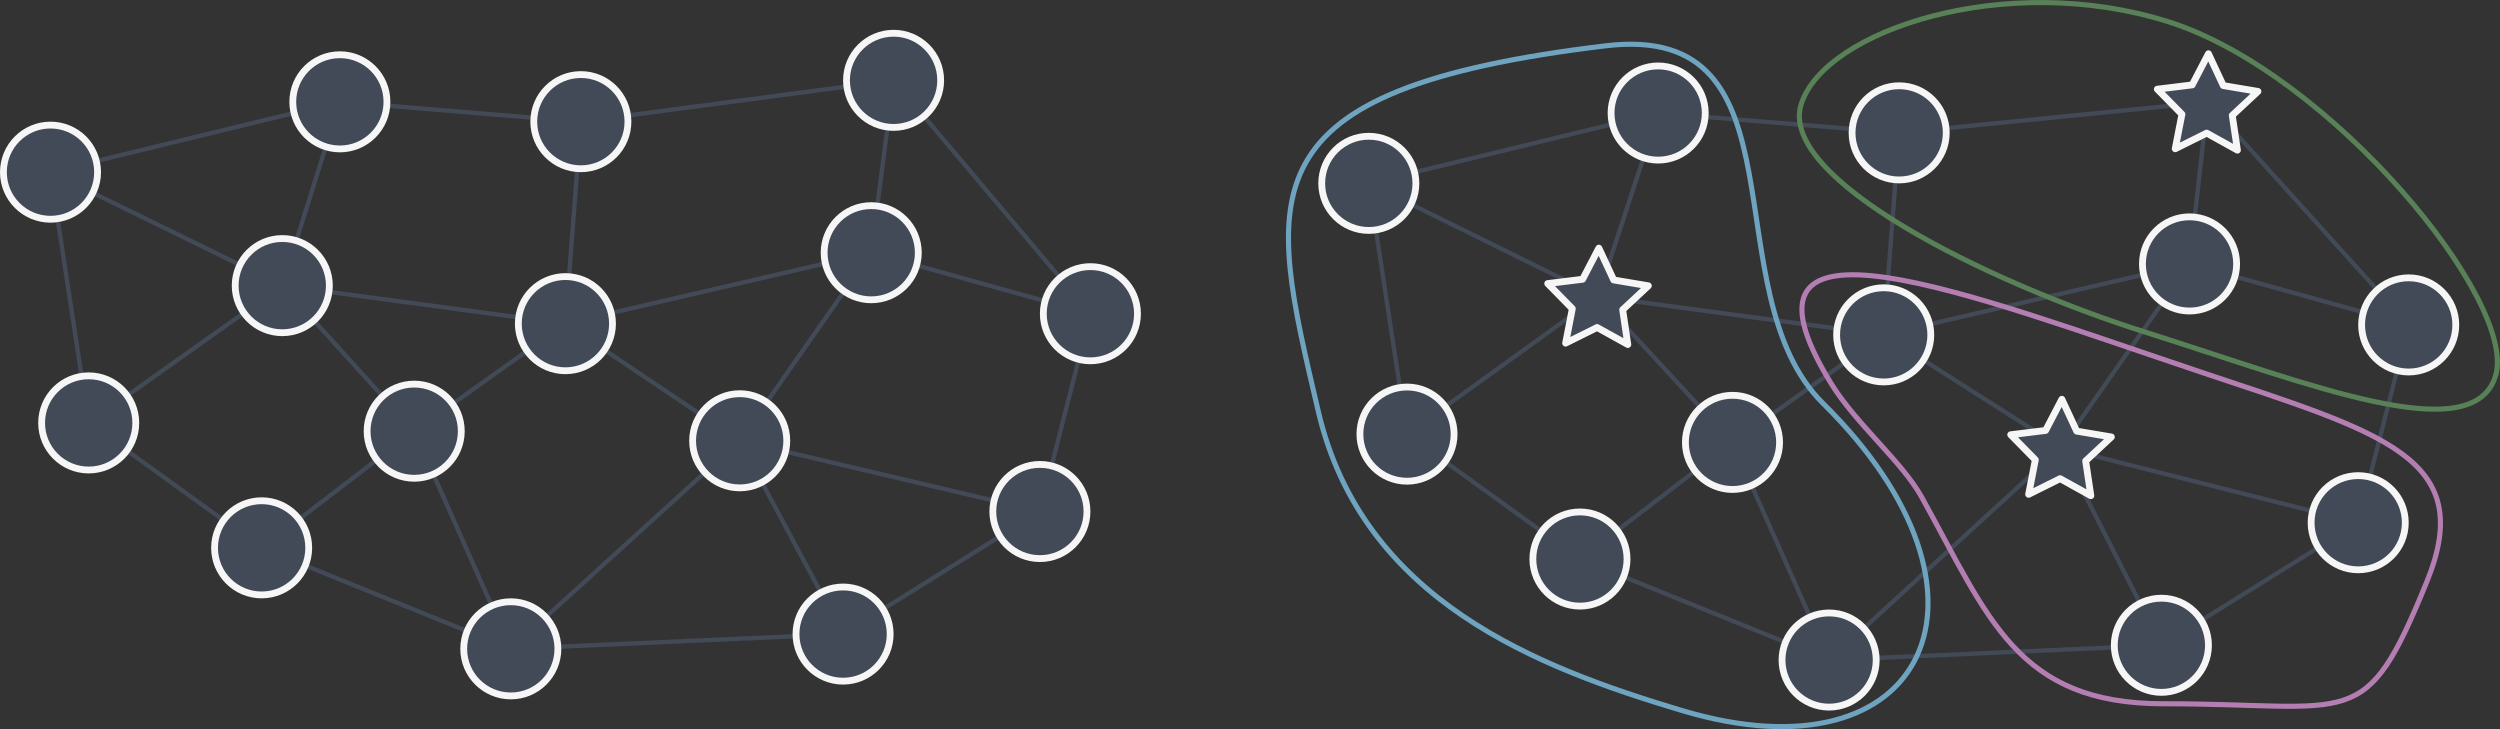 <?xml version="1.0" encoding="UTF-8" standalone="no"?>
<!-- Created with Inkscape (http://www.inkscape.org/) -->

<svg
   width="289.6mm"
   height="84.467mm"
   viewBox="0 0 289.6 84.467"
   version="1.1"
   id="svg1"
   inkscape:version="1.3.2 (091e20ef0f, 2023-11-25, custom)"
   sodipodi:docname="what-we-want.svg"
   xmlns:inkscape="http://www.inkscape.org/namespaces/inkscape"
   xmlns:sodipodi="http://sodipodi.sourceforge.net/DTD/sodipodi-0.dtd"
   xmlns="http://www.w3.org/2000/svg"
   xmlns:svg="http://www.w3.org/2000/svg">
  <rect x="0" y="0" width="289.6" height="84.467" fill="#333333" stroke="none"/>
  <sodipodi:namedview
     id="namedview1"
     pagecolor="#ffffff"
     bordercolor="#000000"
     borderopacity="0.25"
     inkscape:showpageshadow="2"
     inkscape:pageopacity="0.0"
     inkscape:pagecheckerboard="0"
     inkscape:deskcolor="#d1d1d1"
     inkscape:document-units="mm"
     inkscape:zoom="0.24569814"
     inkscape:cx="716.32614"
     inkscape:cy="423.28363"
     inkscape:window-width="1920"
     inkscape:window-height="1052"
     inkscape:window-x="1920"
     inkscape:window-y="0"
     inkscape:window-maximized="1"
     inkscape:current-layer="layer1" />
  <defs
     id="defs1" />
  <g
     inkscape:label="Layer 1"
     inkscape:groupmode="layer"
     id="layer1"
     transform="translate(0.205,-83)">
    <g
       id="g1"
       transform="translate(104.041,47.827)">
      <path
         style="fill:none;fill-rule:evenodd;stroke:#424a57;stroke-width:0.5;stroke-linecap:butt;stroke-linejoin:miter;stroke-dasharray:none;stroke-opacity:1"
         d="m -97.574,60.508 2.782,18.264"
         id="path26"
         inkscape:connector-type="polyline"
         inkscape:connector-curvature="0"
         inkscape:connection-start="#path1-7"
         inkscape:connection-end="#path1-6" />
      <path
         style="fill:none;fill-rule:evenodd;stroke:#424a57;stroke-width:0.5;stroke-linecap:butt;stroke-linejoin:miter;stroke-dasharray:none;stroke-opacity:1"
         d="m -89.522,81.009 13.525,-9.593"
         id="path27"
         inkscape:connector-type="polyline"
         inkscape:connector-curvature="0"
         inkscape:connection-start="#path1-6"
         inkscape:connection-end="#path1" />
      <path
         style="fill:none;fill-rule:evenodd;stroke:#424a57;stroke-width:0.5;stroke-linecap:butt;stroke-linejoin:miter;stroke-dasharray:none;stroke-opacity:1"
         d="m -89.549,87.358 11.19,8.082"
         id="path28"
         inkscape:connector-type="polyline"
         inkscape:connector-curvature="0"
         inkscape:connection-start="#path1-6"
         inkscape:connection-end="#path1-5" />
      <path
         style="fill:none;fill-rule:evenodd;stroke:#424a57;stroke-width:0.5;stroke-linecap:butt;stroke-linejoin:miter;stroke-dasharray:none;stroke-opacity:1"
         d="m -67.884,72.302 7.956,8.779"
         id="path30"
         inkscape:connector-type="polyline"
         inkscape:connector-curvature="0"
         inkscape:connection-end="#path1-20"
         inkscape:connection-start="#path1" />
      <path
         style="fill:none;fill-rule:evenodd;stroke:#424a57;stroke-width:0.5;stroke-linecap:butt;stroke-linejoin:miter;stroke-dasharray:none;stroke-opacity:1"
         d="m -93.096,53.827 22.919,-5.57"
         id="path31"
         inkscape:connector-type="polyline"
         inkscape:connector-curvature="0"
         inkscape:connection-start="#path1-7"
         inkscape:connection-end="#path1-2" />
      <path
         style="fill:none;fill-rule:evenodd;stroke:#424a57;stroke-width:0.5;stroke-linecap:butt;stroke-linejoin:miter;stroke-dasharray:none;stroke-opacity:1"
         d="m -69.917,63.055 3.409,-10.881"
         id="path32"
         inkscape:connector-type="polyline"
         inkscape:connector-curvature="0"
         inkscape:connection-end="#path1-2"
         inkscape:connection-start="#path1" />
      <path
         style="fill:none;fill-rule:evenodd;stroke:#424a57;stroke-width:0.5;stroke-linecap:butt;stroke-linejoin:miter;stroke-dasharray:none;stroke-opacity:1"
         d="m -68.882,100.683 18.753,7.602"
         id="path34"
         inkscape:connector-type="polyline"
         inkscape:connector-curvature="0"
         inkscape:connection-start="#path1-5"
         inkscape:connection-end="#path1-61" />
      <path
         style="fill:none;fill-rule:evenodd;stroke:#424a57;stroke-width:0.5;stroke-linecap:butt;stroke-linejoin:miter;stroke-dasharray:none;stroke-opacity:1"
         d="m -69.604,95.321 9.005,-6.886"
         id="path35"
         inkscape:connector-type="polyline"
         inkscape:connector-curvature="0"
         inkscape:connection-start="#path1-5"
         inkscape:connection-end="#path1-20" />
      <path
         style="fill:none;fill-rule:evenodd;stroke:#424a57;stroke-width:0.5;stroke-linecap:butt;stroke-linejoin:miter;stroke-dasharray:none;stroke-opacity:1"
         d="M -51.82,81.961 -43.194,75.826"
         id="path36"
         inkscape:connector-type="polyline"
         inkscape:connector-curvature="0"
         inkscape:connection-start="#path1-20"
         inkscape:connection-end="#path1-610" />
      <path
         style="fill:none;fill-rule:evenodd;stroke:#424a57;stroke-width:0.5;stroke-linecap:butt;stroke-linejoin:miter;stroke-dasharray:none;stroke-opacity:1"
         d="M -47.287,105.348 -54.052,90.107"
         id="path37"
         inkscape:connector-type="polyline"
         inkscape:connector-curvature="0"
         inkscape:connection-start="#path1-61"
         inkscape:connection-end="#path1-20" />
      <path
         style="fill:none;fill-rule:evenodd;stroke:#424a57;stroke-width:0.5;stroke-linecap:butt;stroke-linejoin:miter;stroke-dasharray:none;stroke-opacity:1"
         d="M -41.038,106.665 -22.596,89.902"
         id="path38"
         inkscape:connector-type="polyline"
         inkscape:connector-curvature="0"
         inkscape:connection-start="#path1-61"
         inkscape:connection-end="#path1-19" />
      <path
         style="fill:none;fill-rule:evenodd;stroke:#424a57;stroke-width:0.5;stroke-linecap:butt;stroke-linejoin:miter;stroke-dasharray:none;stroke-opacity:1"
         d="m -34.221,75.708 11.134,7.483"
         id="path39"
         inkscape:connector-type="polyline"
         inkscape:connector-curvature="0"
         inkscape:connection-start="#path1-610"
         inkscape:connection-end="#path1-19" />
      <path
         style="fill:none;fill-rule:evenodd;stroke:#424a57;stroke-width:0.5;stroke-linecap:butt;stroke-linejoin:miter;stroke-dasharray:none;stroke-opacity:1"
         d="m -66.142,68.986 21.987,2.953"
         id="path40"
         inkscape:connector-type="polyline"
         inkscape:connector-curvature="0"
         inkscape:connection-end="#path1-610"
         inkscape:connection-start="#path1" />
      <path
         style="fill:none;fill-rule:evenodd;stroke:#424a57;stroke-width:0.5;stroke-linecap:butt;stroke-linejoin:miter;stroke-dasharray:none;stroke-opacity:1"
         d="m -59.44,47.416 17.046,1.402"
         id="path41"
         inkscape:connector-type="polyline"
         inkscape:connector-curvature="0"
         inkscape:connection-start="#path1-2"
         inkscape:connection-end="#path1-59" />
      <path
         style="fill:none;fill-rule:evenodd;stroke:#424a57;stroke-width:0.5;stroke-linecap:butt;stroke-linejoin:miter;stroke-dasharray:none;stroke-opacity:1"
         d="m -38.332,67.227 0.958,-12.523"
         id="path42"
         inkscape:connector-type="polyline"
         inkscape:connector-curvature="0"
         inkscape:connection-start="#path1-610"
         inkscape:connection-end="#path1-59" />
      <path
         style="fill:none;fill-rule:evenodd;stroke:#424a57;stroke-width:0.5;stroke-linecap:butt;stroke-linejoin:miter;stroke-dasharray:none;stroke-opacity:1"
         d="M -31.551,48.551 -6.141,45.194"
         id="path43"
         inkscape:connector-type="polyline"
         inkscape:connector-curvature="0"
         inkscape:connection-start="#path1-59"
         inkscape:connection-end="#path1-0" />
      <path
         style="fill:none;fill-rule:evenodd;stroke:#424a57;stroke-width:0.5;stroke-linecap:butt;stroke-linejoin:miter;stroke-dasharray:none;stroke-opacity:1"
         d="m -2.621,59.039 1.187,-9.151"
         id="path44"
         inkscape:connector-type="polyline"
         inkscape:connector-curvature="0"
         inkscape:connection-start="#path1-1"
         inkscape:connection-end="#path1-0" />
      <path
         style="fill:none;fill-rule:evenodd;stroke:#424a57;stroke-width:0.5;stroke-linecap:butt;stroke-linejoin:miter;stroke-dasharray:none;stroke-opacity:1"
         d="M -33.435,71.433 -8.636,65.681"
         id="path45"
         inkscape:connector-type="polyline"
         inkscape:connector-curvature="0"
         inkscape:connection-start="#path1-610"
         inkscape:connection-end="#path1-1" />
      <path
         style="fill:none;fill-rule:evenodd;stroke:#424a57;stroke-width:0.5;stroke-linecap:butt;stroke-linejoin:miter;stroke-dasharray:none;stroke-opacity:1"
         d="M -15.434,81.764 -6.449,68.918"
         id="path46"
         inkscape:connector-type="polyline"
         inkscape:connector-curvature="0"
         inkscape:connection-end="#path1-1"
         inkscape:connection-start="#path1-19" />
      <path
         style="fill:none;fill-rule:evenodd;stroke:#424a57;stroke-width:0.5;stroke-linecap:butt;stroke-linejoin:miter;stroke-dasharray:none;stroke-opacity:1"
         d="M 2.783,48.649 18.55,67.345"
         id="path47"
         inkscape:connector-type="polyline"
         inkscape:connector-curvature="0"
         inkscape:connection-start="#path1-0"
         inkscape:connection-end="#path1-54" />
      <path
         style="fill:none;fill-rule:evenodd;stroke:#424a57;stroke-width:0.5;stroke-linecap:butt;stroke-linejoin:miter;stroke-dasharray:none;stroke-opacity:1"
         d="M 1.932,65.911 16.812,70.052"
         id="path48"
         inkscape:connector-type="polyline"
         inkscape:connector-curvature="0"
         inkscape:connection-start="#path1-1"
         inkscape:connection-end="#path1-54" />
      <path
         style="fill:none;fill-rule:evenodd;stroke:#424a57;stroke-width:0.5;stroke-linecap:butt;stroke-linejoin:miter;stroke-dasharray:none;stroke-opacity:1"
         d="M 17.566,89.142 20.717,76.799"
         id="path49"
         inkscape:connector-type="polyline"
         inkscape:connector-curvature="0"
         inkscape:connection-start="#path1-4"
         inkscape:connection-end="#path1-54" />
      <path
         style="fill:none;fill-rule:evenodd;stroke:#424a57;stroke-width:0.5;stroke-linecap:butt;stroke-linejoin:miter;stroke-dasharray:none;stroke-opacity:1"
         d="m -13.251,87.484 24.158,5.692"
         id="path50"
         inkscape:connector-type="polyline"
         inkscape:connector-curvature="0"
         inkscape:connection-end="#path1-4"
         inkscape:connection-start="#path1-19" />
      <path
         style="fill:none;fill-rule:evenodd;stroke:#424a57;stroke-width:0.5;stroke-linecap:butt;stroke-linejoin:miter;stroke-dasharray:none;stroke-opacity:1"
         d="m -15.988,91.043 6.832,12.773"
         id="path51"
         inkscape:connector-type="polyline"
         inkscape:connector-curvature="0"
         inkscape:connection-end="#path1-9"
         inkscape:connection-start="#path1-19" />
      <path
         style="fill:none;fill-rule:evenodd;stroke:#424a57;stroke-width:0.5;stroke-linecap:butt;stroke-linejoin:miter;stroke-dasharray:none;stroke-opacity:1"
         d="M -1.953,105.742 11.586,97.31"
         id="path52"
         inkscape:connector-type="polyline"
         inkscape:connector-curvature="0"
         inkscape:connection-start="#path1-9"
         inkscape:connection-end="#path1-4" />
      <path
         style="fill:none;fill-rule:evenodd;stroke:#424a57;stroke-width:0.5;stroke-linecap:butt;stroke-linejoin:miter;stroke-dasharray:none;stroke-opacity:1"
         d="m -93.497,57.514 17.051,8.348"
         id="path54"
         inkscape:connector-type="polyline"
         inkscape:connector-curvature="0"
         inkscape:connection-start="#path1-7"
         inkscape:connection-end="#path1" />
      <path
         style="fill:none;fill-rule:evenodd;stroke:#424a57;stroke-width:0.5;stroke-linecap:butt;stroke-linejoin:miter;stroke-dasharray:none;stroke-opacity:1"
         d="m -39.625,110.092 27.593,-1.225"
         id="path53"
         inkscape:connector-type="polyline"
         inkscape:connector-curvature="0"
         inkscape:connection-start="#path1-61"
         inkscape:connection-end="#path1-9" />
      <circle
         style="fill:#424a57;fill-opacity:1;stroke:#f6f6f6;stroke-width:0.791;stroke-linecap:round;stroke-linejoin:round;stroke-dasharray:none;stroke-opacity:1"
         id="path1"
         cx="-71.547"
         cy="68.26"
         r="5.455" />
      <circle
         style="fill:#424a57;fill-opacity:1;stroke:#f6f6f6;stroke-width:0.791;stroke-linecap:round;stroke-linejoin:round;stroke-dasharray:none;stroke-opacity:1"
         id="path1-5"
         cx="-73.937"
         cy="98.634"
         r="5.455" />
      <circle
         style="fill:#424a57;fill-opacity:1;stroke:#f6f6f6;stroke-width:0.791;stroke-linecap:round;stroke-linejoin:round;stroke-dasharray:none;stroke-opacity:1"
         id="path1-9"
         cx="-6.583"
         cy="108.625"
         r="5.455" />
      <circle
         style="fill:#424a57;fill-opacity:1;stroke:#f6f6f6;stroke-width:0.791;stroke-linecap:round;stroke-linejoin:round;stroke-dasharray:none;stroke-opacity:1"
         id="path1-1"
         cx="-3.323"
         cy="64.448"
         r="5.455" />
      <circle
         style="fill:#424a57;fill-opacity:1;stroke:#f6f6f6;stroke-width:0.791;stroke-linecap:round;stroke-linejoin:round;stroke-dasharray:none;stroke-opacity:1"
         id="path1-19"
         cx="-18.56"
         cy="86.233"
         r="5.455" />
      <circle
         style="fill:#424a57;fill-opacity:1;stroke:#f6f6f6;stroke-width:0.791;stroke-linecap:round;stroke-linejoin:round;stroke-dasharray:none;stroke-opacity:1"
         id="path1-4"
         cx="16.216"
         cy="94.427"
         r="5.455" />
      <circle
         style="fill:#424a57;fill-opacity:1;stroke:#f6f6f6;stroke-width:0.791;stroke-linecap:round;stroke-linejoin:round;stroke-dasharray:none;stroke-opacity:1"
         id="path1-610"
         cx="-38.748"
         cy="72.666"
         r="5.455" />
      <circle
         style="fill:#424a57;fill-opacity:1;stroke:#f6f6f6;stroke-width:0.791;stroke-linecap:round;stroke-linejoin:round;stroke-dasharray:none;stroke-opacity:1"
         id="path1-0"
         cx="-0.733"
         cy="44.479"
         r="5.455" />
      <circle
         style="fill:#424a57;fill-opacity:1;stroke:#f6f6f6;stroke-width:0.791;stroke-linecap:round;stroke-linejoin:round;stroke-dasharray:none;stroke-opacity:1"
         id="path1-54"
         cx="22.066"
         cy="71.514"
         r="5.455" />
      <circle
         style="fill:#424a57;fill-opacity:1;stroke:#f6f6f6;stroke-width:0.791;stroke-linecap:round;stroke-linejoin:round;stroke-dasharray:none;stroke-opacity:1"
         id="path1-2"
         cx="-64.876"
         cy="-46.969"
         r="5.455"
         transform="scale(1,-1)" />
      <circle
         style="fill:#424a57;fill-opacity:1;stroke:#f6f6f6;stroke-width:0.791;stroke-linecap:round;stroke-linejoin:round;stroke-dasharray:none;stroke-opacity:1"
         id="path1-7"
         cx="-98.396"
         cy="55.116"
         r="5.455" />
      <circle
         style="fill:#424a57;fill-opacity:1;stroke:#f6f6f6;stroke-width:0.791;stroke-linecap:round;stroke-linejoin:round;stroke-dasharray:none;stroke-opacity:1"
         id="path1-6"
         cx="-93.971"
         cy="84.164"
         r="5.455" />
      <circle
         style="fill:#424a57;fill-opacity:1;stroke:#f6f6f6;stroke-width:0.791;stroke-linecap:round;stroke-linejoin:round;stroke-dasharray:none;stroke-opacity:1"
         id="path1-61"
         cx="-45.074"
         cy="110.334"
         r="5.455" />
      <circle
         style="fill:#424a57;fill-opacity:1;stroke:#f6f6f6;stroke-width:0.791;stroke-linecap:round;stroke-linejoin:round;stroke-dasharray:none;stroke-opacity:1"
         id="path1-20"
         cx="-56.265"
         cy="85.122"
         r="5.455" />
      <circle
         style="fill:#424a57;fill-opacity:1;stroke:#f6f6f6;stroke-width:0.791;stroke-linecap:round;stroke-linejoin:round;stroke-dasharray:none;stroke-opacity:1"
         id="path1-59"
         cx="-36.959"
         cy="49.266"
         r="5.455" />
    </g>
    <g
       id="g15"
       transform="translate(-159.596,0.038)">
      <path
         style="fill:none;fill-rule:evenodd;stroke:#424a57;stroke-width:0.5;stroke-linecap:butt;stroke-linejoin:miter;stroke-dasharray:none;stroke-opacity:1"
         d="m 318.774,109.594 2.782,18.264"
         id="path26-4"
         inkscape:connector-type="polyline"
         inkscape:connector-curvature="0"
         inkscape:connection-start="#path1-7-6"
         inkscape:connection-end="#path1-6-1" />
      <path
         style="display:inline;fill:none;fill-rule:evenodd;stroke:#424a57;stroke-width:0.5;stroke-linecap:butt;stroke-linejoin:miter;stroke-dasharray:none;stroke-opacity:1"
         d="m 326.803,130.061 14.552,-10.488"
         id="path27-5"
         inkscape:connector-type="polyline"
         inkscape:connector-curvature="0"
         inkscape:connection-start="#path1-6-1"
         inkscape:connection-end="#path55-9" />
      <path
         style="fill:none;fill-rule:evenodd;stroke:#424a57;stroke-width:0.5;stroke-linecap:butt;stroke-linejoin:miter;stroke-dasharray:none;stroke-opacity:1"
         d="m 326.8,136.444 11.19,8.082"
         id="path28-2"
         inkscape:connector-type="polyline"
         inkscape:connector-curvature="0"
         inkscape:connection-start="#path1-6-1"
         inkscape:connection-end="#path1-5-4" />
      <path
         style="display:inline;fill:none;fill-rule:evenodd;stroke:#424a57;stroke-width:0.5;stroke-linecap:butt;stroke-linejoin:miter;stroke-dasharray:none;stroke-opacity:1"
         d="m 347.615,120.684 8.772,9.514"
         id="path30-5"
         inkscape:connector-type="polyline"
         inkscape:connector-curvature="0"
         inkscape:connection-end="#path1-20-6"
         inkscape:connection-start="#path55-9" />
      <path
         style="fill:none;fill-rule:evenodd;stroke:#424a57;stroke-width:0.5;stroke-linecap:butt;stroke-linejoin:miter;stroke-dasharray:none;stroke-opacity:1"
         d="m 323.253,102.913 22.919,-5.57"
         id="path31-4"
         inkscape:connector-type="polyline"
         inkscape:connector-curvature="0"
         inkscape:connection-start="#path1-7-6"
         inkscape:connection-end="#path1-2-2" />
      <path
         style="display:inline;fill:none;fill-rule:evenodd;stroke:#424a57;stroke-width:0.5;stroke-linecap:butt;stroke-linejoin:miter;stroke-dasharray:none;stroke-opacity:1"
         d="m 345.616,113.908 4.156,-12.671"
         id="path32-7"
         inkscape:connector-type="polyline"
         inkscape:connector-curvature="0"
         inkscape:connection-end="#path1-2-2"
         inkscape:connection-start="#path55-9" />
      <path
         style="fill:none;fill-rule:evenodd;stroke:#424a57;stroke-width:0.5;stroke-linecap:butt;stroke-linejoin:miter;stroke-dasharray:none;stroke-opacity:1"
         d="m 347.467,149.769 18.753,7.602"
         id="path34-4"
         inkscape:connector-type="polyline"
         inkscape:connector-curvature="0"
         inkscape:connection-start="#path1-5-4"
         inkscape:connection-end="#path1-61-0" />
      <path
         style="fill:none;fill-rule:evenodd;stroke:#424a57;stroke-width:0.5;stroke-linecap:butt;stroke-linejoin:miter;stroke-dasharray:none;stroke-opacity:1"
         d="m 346.745,144.407 9.005,-6.886"
         id="path35-4"
         inkscape:connector-type="polyline"
         inkscape:connector-curvature="0"
         inkscape:connection-start="#path1-5-4"
         inkscape:connection-end="#path1-20-6" />
      <path
         style="fill:none;fill-rule:evenodd;stroke:#424a57;stroke-width:0.5;stroke-linecap:butt;stroke-linejoin:miter;stroke-dasharray:none;stroke-opacity:1"
         d="m 364.529,131.047 8.627,-6.134"
         id="path36-3"
         inkscape:connector-type="polyline"
         inkscape:connector-curvature="0"
         inkscape:connection-start="#path1-20-6"
         inkscape:connection-end="#path1-610-7" />
      <path
         style="fill:none;fill-rule:evenodd;stroke:#424a57;stroke-width:0.5;stroke-linecap:butt;stroke-linejoin:miter;stroke-dasharray:none;stroke-opacity:1"
         d="m 369.062,154.434 -6.765,-15.241"
         id="path37-07"
         inkscape:connector-type="polyline"
         inkscape:connector-curvature="0"
         inkscape:connection-start="#path1-61-0"
         inkscape:connection-end="#path1-20-6" />
      <path
         style="display:inline;fill:none;fill-rule:evenodd;stroke:#424a57;stroke-width:0.5;stroke-linecap:butt;stroke-linejoin:miter;stroke-dasharray:none;stroke-opacity:1"
         d="m 375.297,155.736 19.546,-17.901"
         id="path38-8"
         inkscape:connector-type="polyline"
         inkscape:connector-curvature="0"
         inkscape:connection-start="#path1-61-0"
         inkscape:connection-end="#path55-6-5" />
      <path
         style="display:inline;fill:none;fill-rule:evenodd;stroke:#424a57;stroke-width:0.5;stroke-linecap:butt;stroke-linejoin:miter;stroke-dasharray:none;stroke-opacity:1"
         d="m 382.202,124.68 13.037,8.296"
         id="path39-6"
         inkscape:connector-type="polyline"
         inkscape:connector-curvature="0"
         inkscape:connection-start="#path1-610-7"
         inkscape:connection-end="#path55-6-5" />
      <path
         style="display:inline;fill:none;fill-rule:evenodd;stroke:#424a57;stroke-width:0.5;stroke-linecap:butt;stroke-linejoin:miter;stroke-dasharray:none;stroke-opacity:1"
         d="m 348.451,117.837 23.743,3.189"
         id="path40-8"
         inkscape:connector-type="polyline"
         inkscape:connector-curvature="0"
         inkscape:connection-end="#path1-610-7"
         inkscape:connection-start="#path55-9" />
      <path
         style="fill:none;fill-rule:evenodd;stroke:#424a57;stroke-width:0.5;stroke-linecap:butt;stroke-linejoin:miter;stroke-dasharray:none;stroke-opacity:1"
         d="m 356.908,96.502 17.046,1.402"
         id="path41-8"
         inkscape:connector-type="polyline"
         inkscape:connector-curvature="0"
         inkscape:connection-start="#path1-2-2"
         inkscape:connection-end="#path1-59-1" />
      <path
         style="fill:none;fill-rule:evenodd;stroke:#424a57;stroke-width:0.5;stroke-linecap:butt;stroke-linejoin:miter;stroke-dasharray:none;stroke-opacity:1"
         d="m 378.016,116.313 0.958,-12.523"
         id="path42-4"
         inkscape:connector-type="polyline"
         inkscape:connector-curvature="0"
         inkscape:connection-start="#path1-610-7"
         inkscape:connection-end="#path1-59-1" />
      <path
         style="display:inline;fill:none;fill-rule:evenodd;stroke:#424a57;stroke-width:0.5;stroke-linecap:butt;stroke-linejoin:miter;stroke-dasharray:none;stroke-opacity:1"
         d="m 384.818,97.811 26.318,-2.624"
         id="path43-3"
         inkscape:connector-type="polyline"
         inkscape:connector-curvature="0"
         inkscape:connection-start="#path1-59-1"
         inkscape:connection-end="#path55-6-5-0" />
      <path
         style="display:inline;fill:none;fill-rule:evenodd;stroke:#424a57;stroke-width:0.5;stroke-linecap:butt;stroke-linejoin:miter;stroke-dasharray:none;stroke-opacity:1"
         d="m 413.631,108.114 1.067,-9.569"
         id="path44-1"
         inkscape:connector-type="polyline"
         inkscape:connector-curvature="0"
         inkscape:connection-start="#path1-1-7"
         inkscape:connection-end="#path55-6-5-0" />
      <path
         style="fill:none;fill-rule:evenodd;stroke:#424a57;stroke-width:0.5;stroke-linecap:butt;stroke-linejoin:miter;stroke-dasharray:none;stroke-opacity:1"
         d="m 382.914,120.519 24.799,-5.752"
         id="path45-4"
         inkscape:connector-type="polyline"
         inkscape:connector-curvature="0"
         inkscape:connection-start="#path1-610-7"
         inkscape:connection-end="#path1-1-7" />
      <path
         style="display:inline;fill:none;fill-rule:evenodd;stroke:#424a57;stroke-width:0.5;stroke-linecap:butt;stroke-linejoin:miter;stroke-dasharray:none;stroke-opacity:1"
         d="M 399.754,132.506 409.899,118.004"
         id="path46-9"
         inkscape:connector-type="polyline"
         inkscape:connector-curvature="0"
         inkscape:connection-end="#path1-1-7"
         inkscape:connection-start="#path55-6-5" />
      <path
         style="display:inline;fill:none;fill-rule:evenodd;stroke:#424a57;stroke-width:0.5;stroke-linecap:butt;stroke-linejoin:miter;stroke-dasharray:none;stroke-opacity:1"
         d="m 418.243,98.253 16.517,18.298"
         id="path47-20"
         inkscape:connector-type="polyline"
         inkscape:connector-curvature="0"
         inkscape:connection-end="#path1-54-2"
         inkscape:connection-start="#path55-6-5-0" />
      <path
         style="fill:none;fill-rule:evenodd;stroke:#424a57;stroke-width:0.5;stroke-linecap:butt;stroke-linejoin:miter;stroke-dasharray:none;stroke-opacity:1"
         d="m 418.281,114.997 14.88,4.141"
         id="path48-6"
         inkscape:connector-type="polyline"
         inkscape:connector-curvature="0"
         inkscape:connection-start="#path1-1-7"
         inkscape:connection-end="#path1-54-2" />
      <path
         style="fill:none;fill-rule:evenodd;stroke:#424a57;stroke-width:0.5;stroke-linecap:butt;stroke-linejoin:miter;stroke-dasharray:none;stroke-opacity:1"
         d="m 433.914,138.228 3.151,-12.343"
         id="path49-8"
         inkscape:connector-type="polyline"
         inkscape:connector-curvature="0"
         inkscape:connection-start="#path1-4-1"
         inkscape:connection-end="#path1-54-2" />
      <path
         style="display:inline;fill:none;fill-rule:evenodd;stroke:#424a57;stroke-width:0.5;stroke-linecap:butt;stroke-linejoin:miter;stroke-dasharray:none;stroke-opacity:1"
         d="m 401.691,135.717 25.585,6.46"
         id="path50-9"
         inkscape:connector-type="polyline"
         inkscape:connector-curvature="0"
         inkscape:connection-end="#path1-4-1"
         inkscape:connection-start="#path55-6-5" />
      <path
         style="display:inline;fill:none;fill-rule:evenodd;stroke:#424a57;stroke-width:0.5;stroke-linecap:butt;stroke-linejoin:miter;stroke-dasharray:none;stroke-opacity:1"
         d="m 400.735,139.935 6.56,12.914"
         id="path51-2"
         inkscape:connector-type="polyline"
         inkscape:connector-curvature="0"
         inkscape:connection-end="#path1-9-8"
         inkscape:connection-start="#path55-6-5" />
      <path
         style="fill:none;fill-rule:evenodd;stroke:#424a57;stroke-width:0.5;stroke-linecap:butt;stroke-linejoin:miter;stroke-dasharray:none;stroke-opacity:1"
         d="m 414.395,154.828 13.54,-8.432"
         id="path52-6"
         inkscape:connector-type="polyline"
         inkscape:connector-curvature="0"
         inkscape:connection-start="#path1-9-8"
         inkscape:connection-end="#path1-4-1" />
      <path
         style="display:inline;fill:none;fill-rule:evenodd;stroke:#424a57;stroke-width:0.5;stroke-linecap:butt;stroke-linejoin:miter;stroke-dasharray:none;stroke-opacity:1"
         d="m 322.844,106.616 18.088,8.929"
         id="path54-6"
         inkscape:connector-type="polyline"
         inkscape:connector-curvature="0"
         inkscape:connection-start="#path1-7-6"
         inkscape:connection-end="#path55-9" />
      <path
         style="fill:none;fill-rule:evenodd;stroke:#424a57;stroke-width:0.5;stroke-linecap:butt;stroke-linejoin:miter;stroke-dasharray:none;stroke-opacity:1"
         d="m 376.724,159.178 27.592,-1.225"
         id="path53-4"
         inkscape:connector-type="polyline"
         inkscape:connector-curvature="0"
         inkscape:connection-start="#path1-61-0"
         inkscape:connection-end="#path1-9-8" />
      <path
         sodipodi:type="star"
         style="fill:#424a57;fill-opacity:1;stroke:#f6f6f6;stroke-width:2.657;stroke-linecap:round;stroke-linejoin:round;stroke-dasharray:none;stroke-opacity:1"
         id="path55-9"
         inkscape:flatsided="false"
         sodipodi:sides="5"
         sodipodi:cx="36.664799"
         sodipodi:cy="11.069624"
         sodipodi:r1="20.584314"
         sodipodi:r2="10.292157"
         sodipodi:arg1="1.1949478"
         sodipodi:arg2="1.8232663"
         inkscape:rounded="0"
         inkscape:randomized="0"
         d="M 44.221,30.217 34.094,21.036 20.789,24.172 26.392,11.704 19.298,0.02 32.887,1.496 41.807,-8.862 44.603,4.518 57.21,9.801 45.348,16.594 Z"
         transform="matrix(0.29,-0.068,0.068,0.29,333.08,117.116)" />
      <path
         sodipodi:type="star"
         style="fill:#424a57;fill-opacity:1;stroke:#f6f6f6;stroke-width:2.657;stroke-linecap:round;stroke-linejoin:round;stroke-dasharray:none;stroke-opacity:1"
         id="path55-6-5"
         inkscape:flatsided="false"
         sodipodi:sides="5"
         sodipodi:cx="36.664799"
         sodipodi:cy="11.069624"
         sodipodi:r1="20.584314"
         sodipodi:r2="10.292157"
         sodipodi:arg1="1.1949478"
         sodipodi:arg2="1.8232663"
         inkscape:rounded="0"
         inkscape:randomized="0"
         d="M 44.221,30.217 34.094,21.036 20.789,24.172 26.392,11.704 19.298,0.02 32.887,1.496 41.807,-8.862 44.603,4.518 57.21,9.801 45.348,16.594 Z"
         transform="matrix(0.29,-0.068,0.068,0.29,386.715,134.628)" />
      <path
         sodipodi:type="star"
         style="fill:#424a57;fill-opacity:1;stroke:#f6f6f6;stroke-width:2.657;stroke-linecap:round;stroke-linejoin:round;stroke-dasharray:none;stroke-opacity:1"
         id="path55-6-5-0"
         inkscape:flatsided="false"
         sodipodi:sides="5"
         sodipodi:cx="36.664799"
         sodipodi:cy="11.069624"
         sodipodi:r1="20.584314"
         sodipodi:r2="10.292157"
         sodipodi:arg1="1.1949478"
         sodipodi:arg2="1.8232663"
         inkscape:rounded="0"
         inkscape:randomized="0"
         d="M 44.221,30.217 34.094,21.036 20.789,24.172 26.392,11.704 19.298,0.02 32.887,1.496 41.807,-8.862 44.603,4.518 57.21,9.801 45.348,16.594 Z"
         transform="matrix(0.29,-0.068,0.068,0.29,403.696,94.599)" />
      <circle
         style="fill:#424a57;fill-opacity:1;stroke:#f6f6f6;stroke-width:0.791;stroke-linecap:round;stroke-linejoin:round;stroke-dasharray:none;stroke-opacity:1"
         id="path1-5-4"
         cx="342.412"
         cy="147.72"
         r="5.455" />
      <circle
         style="fill:#424a57;fill-opacity:1;stroke:#f6f6f6;stroke-width:0.791;stroke-linecap:round;stroke-linejoin:round;stroke-dasharray:none;stroke-opacity:1"
         id="path1-9-8"
         cx="409.765"
         cy="157.711"
         r="5.455" />
      <circle
         style="fill:#424a57;fill-opacity:1;stroke:#f6f6f6;stroke-width:0.791;stroke-linecap:round;stroke-linejoin:round;stroke-dasharray:none;stroke-opacity:1"
         id="path1-1-7"
         cx="413.026"
         cy="113.535"
         r="5.455" />
      <circle
         style="fill:#424a57;fill-opacity:1;stroke:#f6f6f6;stroke-width:0.791;stroke-linecap:round;stroke-linejoin:round;stroke-dasharray:none;stroke-opacity:1"
         id="path1-4-1"
         cx="432.565"
         cy="143.513"
         r="5.455" />
      <circle
         style="fill:#424a57;fill-opacity:1;stroke:#f6f6f6;stroke-width:0.791;stroke-linecap:round;stroke-linejoin:round;stroke-dasharray:none;stroke-opacity:1"
         id="path1-610-7"
         cx="377.6"
         cy="121.752"
         r="5.455" />
      <circle
         style="fill:#424a57;fill-opacity:1;stroke:#f6f6f6;stroke-width:0.791;stroke-linecap:round;stroke-linejoin:round;stroke-dasharray:none;stroke-opacity:1"
         id="path1-54-2"
         cx="438.415"
         cy="120.6"
         r="5.455" />
      <circle
         style="fill:#424a57;fill-opacity:1;stroke:#f6f6f6;stroke-width:0.791;stroke-linecap:round;stroke-linejoin:round;stroke-dasharray:none;stroke-opacity:1"
         id="path1-2-2"
         cx="351.472"
         cy="-96.055"
         r="5.455"
         transform="scale(1,-1)" />
      <circle
         style="fill:#424a57;fill-opacity:1;stroke:#f6f6f6;stroke-width:0.791;stroke-linecap:round;stroke-linejoin:round;stroke-dasharray:none;stroke-opacity:1"
         id="path1-7-6"
         cx="317.953"
         cy="104.202"
         r="5.455" />
      <circle
         style="fill:#424a57;fill-opacity:1;stroke:#f6f6f6;stroke-width:0.791;stroke-linecap:round;stroke-linejoin:round;stroke-dasharray:none;stroke-opacity:1"
         id="path1-6-1"
         cx="322.378"
         cy="133.25"
         r="5.455" />
      <circle
         style="fill:#424a57;fill-opacity:1;stroke:#f6f6f6;stroke-width:0.791;stroke-linecap:round;stroke-linejoin:round;stroke-dasharray:none;stroke-opacity:1"
         id="path1-61-0"
         cx="371.275"
         cy="159.42"
         r="5.455" />
      <circle
         style="fill:#424a57;fill-opacity:1;stroke:#f6f6f6;stroke-width:0.791;stroke-linecap:round;stroke-linejoin:round;stroke-dasharray:none;stroke-opacity:1"
         id="path1-20-6"
         cx="360.083"
         cy="134.208"
         r="5.455" />
      <circle
         style="fill:#424a57;fill-opacity:1;stroke:#f6f6f6;stroke-width:0.791;stroke-linecap:round;stroke-linejoin:round;stroke-dasharray:none;stroke-opacity:1"
         id="path1-59-1"
         cx="379.39"
         cy="98.352"
         r="5.455" />
      <path
         id="path79"
         style="fill:none;stroke:#6ea4bf;stroke-width:0.591;stroke-linecap:round;stroke-linejoin:round;stroke-dasharray:none;stroke-opacity:1"
         d="m 370.603,129.723 c 22.389,22.115 11.956,44.017 -16.37,35.547 -16.566,-4.954 -36.982,-12.66 -42.13,-34.651 -5.907,-25.229 -9.2,-37.243 33.275,-42.35 23.855,-2.868 12.088,28.479 25.225,41.455 z"
         sodipodi:nodetypes="sssss" />
      <path
         id="path80"
         style="fill:none;stroke:#b47eb3;stroke-width:0.591;stroke-linecap:round;stroke-linejoin:round;stroke-opacity:1"
         d="m 440.536,150.296 c -7.232,17.774 -8.28,14.178 -30.502,14.19 -16.996,0.009 -20.27,-9.934 -28.037,-23.942 -2.304,-4.155 -7.616,-8.459 -10.532,-13.227 -13.44,-21.981 16.287,-10.145 42.822,-1.273 21.14,7.068 32.079,9.925 26.249,24.253 z"
         sodipodi:nodetypes="ssssss" />
      <path
         id="path8"
         style="fill:none;fill-opacity:0.976;stroke:#588157;stroke-width:0.591;stroke-opacity:1"
         d="m 448.463,126.55 c -2.7,8.552 -21.606,0.872 -40.414,-5.065 -18.808,-5.937 -42.71,-17.899 -40.01,-26.452 2.7,-8.552 23.715,-15.495 42.523,-9.558 18.808,5.937 40.601,32.522 37.901,41.075 z"
         sodipodi:nodetypes="sssss" />
    </g>
  </g>
</svg>
